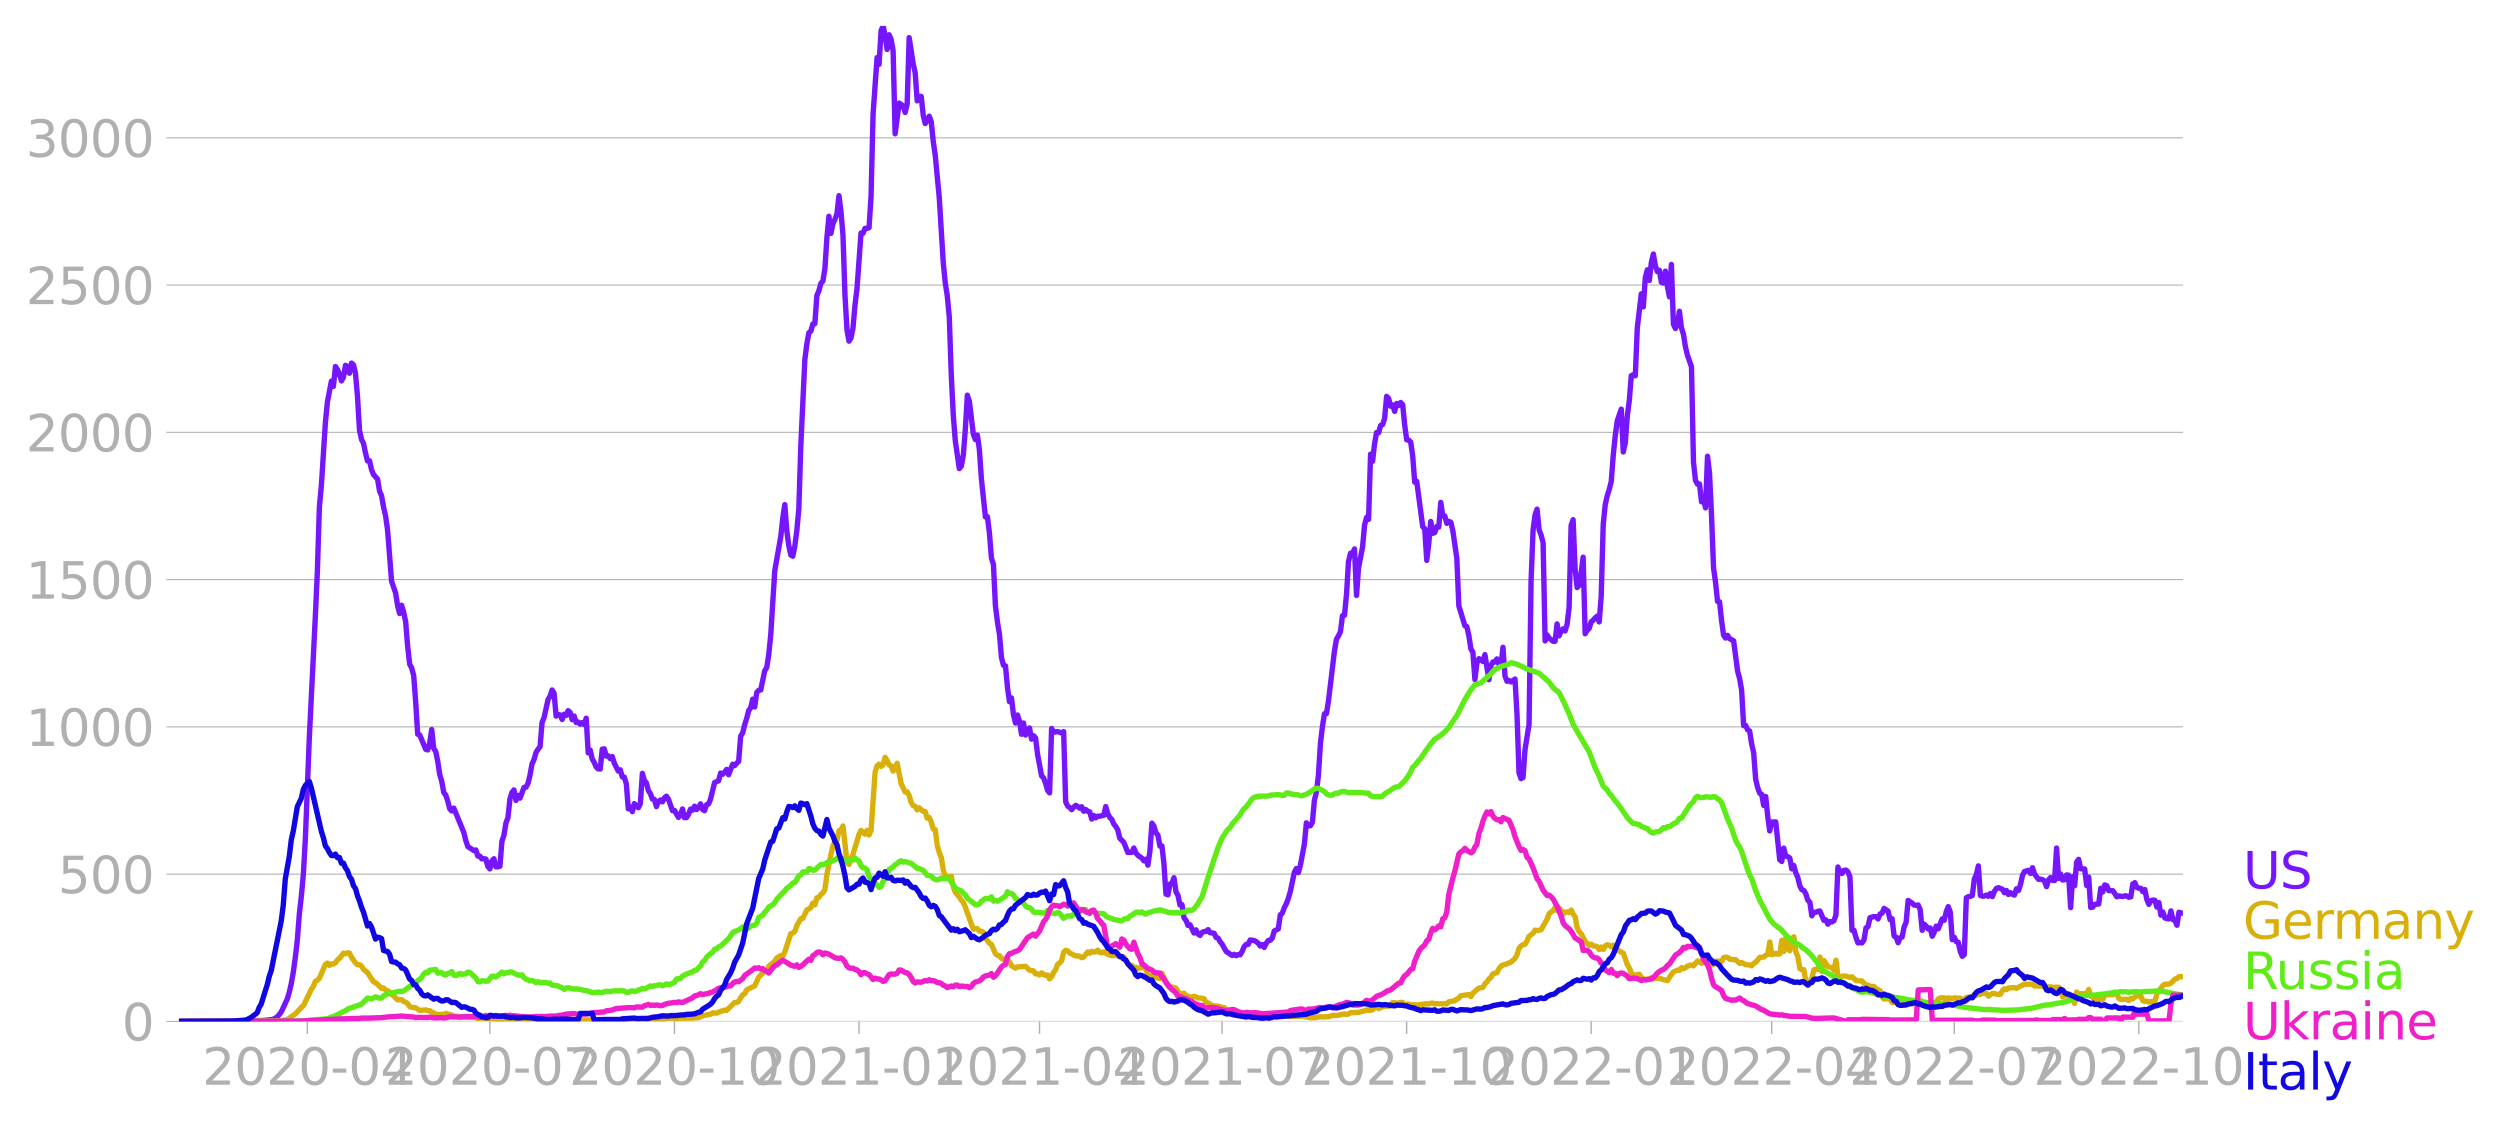 <svg xmlns="http://www.w3.org/2000/svg" xmlns:xlink="http://www.w3.org/1999/xlink" width="928.157" height="418.011" viewBox="0 0 696.117 313.508"><defs><style>*{stroke-linejoin:round;stroke-linecap:butt}</style></defs><g id="figure_1"><path id="patch_1" d="M0 313.508h696.117V0H0v313.508z" style="fill:none"/><g id="axes_1"><path id="patch_2" d="M49.83 284.4h558V7.2h-558v277.2z" style="fill:none"/><g id="matplotlib.axis_1"><g id="xtick_1"><g id="line2d_1"><defs><path id="mfc5ac0fb6b" d="M0 0v3.5" style="stroke:#b0b0b0;stroke-width:.4"/></defs><use xlink:href="#mfc5ac0fb6b" x="85.578" y="284.4" style="fill:#b0b0b0;stroke:#b0b0b0;stroke-width:.4"/></g><g id="text_1" style="fill:#b0b0b0" transform="matrix(.14 0 0 -.14 56.33 302.038)"><defs><path id="DejaVuSans-32" d="M1228 531h2203V0H469v531q359 372 979 998 621 627 780 809 303 340 423 576 121 236 121 464 0 372-261 606-261 235-680 235-297 0-627-103-329-103-704-313v638q381 153 712 231 332 78 607 78 725 0 1156-363 431-362 431-968 0-288-108-546-107-257-392-607-78-91-497-524-418-433-1181-1211z" transform="scale(.016)"/><path id="DejaVuSans-30" d="M2034 4250q-487 0-733-480-245-479-245-1442 0-959 245-1439 246-480 733-480 491 0 736 480 246 480 246 1439 0 963-246 1442-245 480-736 480zm0 500q785 0 1199-621 414-620 414-1801 0-1178-414-1799Q2819-91 2034-91q-784 0-1198 620-414 621-414 1799 0 1181 414 1801 414 621 1198 621z" transform="scale(.016)"/><path id="DejaVuSans-2d" d="M313 2009h1684v-512H313v512z" transform="scale(.016)"/><path id="DejaVuSans-34" d="M2419 4116 825 1625h1594v2491zm-166 550h794V1625h666v-525h-666V0h-628v1100H313v609l1940 2957z" transform="scale(.016)"/></defs><use xlink:href="#DejaVuSans-32"/><use xlink:href="#DejaVuSans-30" x="63.623"/><use xlink:href="#DejaVuSans-32" x="127.246"/><use xlink:href="#DejaVuSans-30" x="190.869"/><use xlink:href="#DejaVuSans-2d" x="254.492"/><use xlink:href="#DejaVuSans-30" x="290.576"/><use xlink:href="#DejaVuSans-34" x="354.199"/></g></g><g id="xtick_2"><use xlink:href="#mfc5ac0fb6b" id="line2d_2" x="136.407" y="284.4" style="fill:#b0b0b0;stroke:#b0b0b0;stroke-width:.4"/><g id="text_2" style="fill:#b0b0b0" transform="matrix(.14 0 0 -.14 107.159 302.038)"><defs><path id="DejaVuSans-37" d="M525 4666h3000v-269L1831 0h-659l1594 4134H525v532z" transform="scale(.016)"/></defs><use xlink:href="#DejaVuSans-32"/><use xlink:href="#DejaVuSans-30" x="63.623"/><use xlink:href="#DejaVuSans-32" x="127.246"/><use xlink:href="#DejaVuSans-30" x="190.869"/><use xlink:href="#DejaVuSans-2d" x="254.492"/><use xlink:href="#DejaVuSans-30" x="290.576"/><use xlink:href="#DejaVuSans-37" x="354.199"/></g></g><g id="xtick_3"><use xlink:href="#mfc5ac0fb6b" id="line2d_3" x="187.794" y="284.4" style="fill:#b0b0b0;stroke:#b0b0b0;stroke-width:.4"/><g id="text_3" style="fill:#b0b0b0" transform="matrix(.14 0 0 -.14 158.546 302.038)"><defs><path id="DejaVuSans-31" d="M794 531h1031v3560L703 3866v575l1116 225h631V531h1031V0H794v531z" transform="scale(.016)"/></defs><use xlink:href="#DejaVuSans-32"/><use xlink:href="#DejaVuSans-30" x="63.623"/><use xlink:href="#DejaVuSans-32" x="127.246"/><use xlink:href="#DejaVuSans-30" x="190.869"/><use xlink:href="#DejaVuSans-2d" x="254.492"/><use xlink:href="#DejaVuSans-31" x="290.576"/><use xlink:href="#DejaVuSans-30" x="354.199"/></g></g><g id="xtick_4"><use xlink:href="#mfc5ac0fb6b" id="line2d_4" x="239.181" y="284.4" style="fill:#b0b0b0;stroke:#b0b0b0;stroke-width:.4"/><g id="text_4" style="fill:#b0b0b0" transform="matrix(.14 0 0 -.14 209.933 302.038)"><use xlink:href="#DejaVuSans-32"/><use xlink:href="#DejaVuSans-30" x="63.623"/><use xlink:href="#DejaVuSans-32" x="127.246"/><use xlink:href="#DejaVuSans-31" x="190.869"/><use xlink:href="#DejaVuSans-2d" x="254.492"/><use xlink:href="#DejaVuSans-30" x="290.576"/><use xlink:href="#DejaVuSans-31" x="354.199"/></g></g><g id="xtick_5"><use xlink:href="#mfc5ac0fb6b" id="line2d_5" x="289.452" y="284.4" style="fill:#b0b0b0;stroke:#b0b0b0;stroke-width:.4"/><g id="text_5" style="fill:#b0b0b0" transform="matrix(.14 0 0 -.14 260.204 302.038)"><use xlink:href="#DejaVuSans-32"/><use xlink:href="#DejaVuSans-30" x="63.623"/><use xlink:href="#DejaVuSans-32" x="127.246"/><use xlink:href="#DejaVuSans-31" x="190.869"/><use xlink:href="#DejaVuSans-2d" x="254.492"/><use xlink:href="#DejaVuSans-30" x="290.576"/><use xlink:href="#DejaVuSans-34" x="354.199"/></g></g><g id="xtick_6"><use xlink:href="#mfc5ac0fb6b" id="line2d_6" x="340.28" y="284.4" style="fill:#b0b0b0;stroke:#b0b0b0;stroke-width:.4"/><g id="text_6" style="fill:#b0b0b0" transform="matrix(.14 0 0 -.14 311.032 302.038)"><use xlink:href="#DejaVuSans-32"/><use xlink:href="#DejaVuSans-30" x="63.623"/><use xlink:href="#DejaVuSans-32" x="127.246"/><use xlink:href="#DejaVuSans-31" x="190.869"/><use xlink:href="#DejaVuSans-2d" x="254.492"/><use xlink:href="#DejaVuSans-30" x="290.576"/><use xlink:href="#DejaVuSans-37" x="354.199"/></g></g><g id="xtick_7"><use xlink:href="#mfc5ac0fb6b" id="line2d_7" x="391.668" y="284.4" style="fill:#b0b0b0;stroke:#b0b0b0;stroke-width:.4"/><g id="text_7" style="fill:#b0b0b0" transform="matrix(.14 0 0 -.14 362.42 302.038)"><use xlink:href="#DejaVuSans-32"/><use xlink:href="#DejaVuSans-30" x="63.623"/><use xlink:href="#DejaVuSans-32" x="127.246"/><use xlink:href="#DejaVuSans-31" x="190.869"/><use xlink:href="#DejaVuSans-2d" x="254.492"/><use xlink:href="#DejaVuSans-31" x="290.576"/><use xlink:href="#DejaVuSans-30" x="354.199"/></g></g><g id="xtick_8"><use xlink:href="#mfc5ac0fb6b" id="line2d_8" x="443.055" y="284.4" style="fill:#b0b0b0;stroke:#b0b0b0;stroke-width:.4"/><g id="text_8" style="fill:#b0b0b0" transform="matrix(.14 0 0 -.14 413.807 302.038)"><use xlink:href="#DejaVuSans-32"/><use xlink:href="#DejaVuSans-30" x="63.623"/><use xlink:href="#DejaVuSans-32" x="127.246"/><use xlink:href="#DejaVuSans-32" x="190.869"/><use xlink:href="#DejaVuSans-2d" x="254.492"/><use xlink:href="#DejaVuSans-30" x="290.576"/><use xlink:href="#DejaVuSans-31" x="354.199"/></g></g><g id="xtick_9"><use xlink:href="#mfc5ac0fb6b" id="line2d_9" x="493.325" y="284.4" style="fill:#b0b0b0;stroke:#b0b0b0;stroke-width:.4"/><g id="text_9" style="fill:#b0b0b0" transform="matrix(.14 0 0 -.14 464.078 302.038)"><use xlink:href="#DejaVuSans-32"/><use xlink:href="#DejaVuSans-30" x="63.623"/><use xlink:href="#DejaVuSans-32" x="127.246"/><use xlink:href="#DejaVuSans-32" x="190.869"/><use xlink:href="#DejaVuSans-2d" x="254.492"/><use xlink:href="#DejaVuSans-30" x="290.576"/><use xlink:href="#DejaVuSans-34" x="354.199"/></g></g><g id="xtick_10"><use xlink:href="#mfc5ac0fb6b" id="line2d_10" x="544.154" y="284.4" style="fill:#b0b0b0;stroke:#b0b0b0;stroke-width:.4"/><g id="text_10" style="fill:#b0b0b0" transform="matrix(.14 0 0 -.14 514.906 302.038)"><use xlink:href="#DejaVuSans-32"/><use xlink:href="#DejaVuSans-30" x="63.623"/><use xlink:href="#DejaVuSans-32" x="127.246"/><use xlink:href="#DejaVuSans-32" x="190.869"/><use xlink:href="#DejaVuSans-2d" x="254.492"/><use xlink:href="#DejaVuSans-30" x="290.576"/><use xlink:href="#DejaVuSans-37" x="354.199"/></g></g><g id="xtick_11"><use xlink:href="#mfc5ac0fb6b" id="line2d_11" x="595.542" y="284.4" style="fill:#b0b0b0;stroke:#b0b0b0;stroke-width:.4"/><g id="text_11" style="fill:#b0b0b0" transform="matrix(.14 0 0 -.14 566.294 302.038)"><use xlink:href="#DejaVuSans-32"/><use xlink:href="#DejaVuSans-30" x="63.623"/><use xlink:href="#DejaVuSans-32" x="127.246"/><use xlink:href="#DejaVuSans-32" x="190.869"/><use xlink:href="#DejaVuSans-2d" x="254.492"/><use xlink:href="#DejaVuSans-31" x="290.576"/><use xlink:href="#DejaVuSans-30" x="354.199"/></g></g></g><g id="matplotlib.axis_2"><g id="ytick_1"><path id="line2d_12" d="M49.83 284.4h558" clip-path="url(#pc07bfc1f03)" style="fill:none;stroke:#b0b0b0;stroke-width:.3;stroke-linecap:square"/><g id="line2d_13"><defs><path id="m477748fce4" d="M0 0h-3.5" style="stroke:#b0b0b0;stroke-width:.3"/></defs><use xlink:href="#m477748fce4" x="49.83" y="284.4" style="fill:#b0b0b0;stroke:#b0b0b0;stroke-width:.3"/></g><use xlink:href="#DejaVuSans-30" id="text_12" style="fill:#b0b0b0" transform="matrix(.14 0 0 -.14 33.922 289.719)"/></g><g id="ytick_2"><path id="line2d_14" d="M49.83 243.394h558" clip-path="url(#pc07bfc1f03)" style="fill:none;stroke:#b0b0b0;stroke-width:.3;stroke-linecap:square"/><use xlink:href="#m477748fce4" id="line2d_15" x="49.83" y="243.394" style="fill:#b0b0b0;stroke:#b0b0b0;stroke-width:.3"/><g id="text_13" style="fill:#b0b0b0" transform="matrix(.14 0 0 -.14 16.108 248.713)"><defs><path id="DejaVuSans-35" d="M691 4666h2478v-532H1269V2991q137 47 274 70 138 23 276 23 781 0 1237-428 457-428 457-1159 0-753-469-1171Q2575-91 1722-91q-294 0-599 50Q819 9 494 109v635q281-153 581-228t634-75q541 0 856 284 316 284 316 772 0 487-316 771-315 285-856 285-253 0-505-56-251-56-513-175v2344z" transform="scale(.016)"/></defs><use xlink:href="#DejaVuSans-35"/><use xlink:href="#DejaVuSans-30" x="63.623"/><use xlink:href="#DejaVuSans-30" x="127.246"/></g></g><g id="ytick_3"><path id="line2d_16" d="M49.83 202.388h558" clip-path="url(#pc07bfc1f03)" style="fill:none;stroke:#b0b0b0;stroke-width:.3;stroke-linecap:square"/><use xlink:href="#m477748fce4" id="line2d_17" x="49.83" y="202.388" style="fill:#b0b0b0;stroke:#b0b0b0;stroke-width:.3"/><g id="text_14" style="fill:#b0b0b0" transform="matrix(.14 0 0 -.14 7.2 207.707)"><use xlink:href="#DejaVuSans-31"/><use xlink:href="#DejaVuSans-30" x="63.623"/><use xlink:href="#DejaVuSans-30" x="127.246"/><use xlink:href="#DejaVuSans-30" x="190.869"/></g></g><g id="ytick_4"><path id="line2d_18" d="M49.83 161.382h558" clip-path="url(#pc07bfc1f03)" style="fill:none;stroke:#b0b0b0;stroke-width:.3;stroke-linecap:square"/><use xlink:href="#m477748fce4" id="line2d_19" x="49.83" y="161.382" style="fill:#b0b0b0;stroke:#b0b0b0;stroke-width:.3"/><g id="text_15" style="fill:#b0b0b0" transform="matrix(.14 0 0 -.14 7.2 166.701)"><use xlink:href="#DejaVuSans-31"/><use xlink:href="#DejaVuSans-35" x="63.623"/><use xlink:href="#DejaVuSans-30" x="127.246"/><use xlink:href="#DejaVuSans-30" x="190.869"/></g></g><g id="ytick_5"><path id="line2d_20" d="M49.83 120.376h558" clip-path="url(#pc07bfc1f03)" style="fill:none;stroke:#b0b0b0;stroke-width:.3;stroke-linecap:square"/><use xlink:href="#m477748fce4" id="line2d_21" x="49.83" y="120.376" style="fill:#b0b0b0;stroke:#b0b0b0;stroke-width:.3"/><g id="text_16" style="fill:#b0b0b0" transform="matrix(.14 0 0 -.14 7.2 125.695)"><use xlink:href="#DejaVuSans-32"/><use xlink:href="#DejaVuSans-30" x="63.623"/><use xlink:href="#DejaVuSans-30" x="127.246"/><use xlink:href="#DejaVuSans-30" x="190.869"/></g></g><g id="ytick_6"><path id="line2d_22" d="M49.83 79.37h558" clip-path="url(#pc07bfc1f03)" style="fill:none;stroke:#b0b0b0;stroke-width:.3;stroke-linecap:square"/><use xlink:href="#m477748fce4" id="line2d_23" x="49.83" y="79.37" style="fill:#b0b0b0;stroke:#b0b0b0;stroke-width:.3"/><g id="text_17" style="fill:#b0b0b0" transform="matrix(.14 0 0 -.14 7.2 84.69)"><use xlink:href="#DejaVuSans-32"/><use xlink:href="#DejaVuSans-35" x="63.623"/><use xlink:href="#DejaVuSans-30" x="127.246"/><use xlink:href="#DejaVuSans-30" x="190.869"/></g></g><g id="ytick_7"><path id="line2d_24" d="M49.83 38.364h558" clip-path="url(#pc07bfc1f03)" style="fill:none;stroke:#b0b0b0;stroke-width:.3;stroke-linecap:square"/><use xlink:href="#m477748fce4" id="line2d_25" x="49.83" y="38.364" style="fill:#b0b0b0;stroke:#b0b0b0;stroke-width:.3"/><g id="text_18" style="fill:#b0b0b0" transform="matrix(.14 0 0 -.14 7.2 43.683)"><defs><path id="DejaVuSans-33" d="M2597 2516q453-97 707-404 255-306 255-756 0-690-475-1069Q2609-91 1734-91q-293 0-604 58T488 141v609q262-153 574-231 313-78 654-78 593 0 904 234t311 681q0 413-289 645-289 233-804 233h-544v519h569q465 0 712 186t247 536q0 359-255 551-254 193-729 193-260 0-557-57-297-56-653-174v562q360 100 674 150t592 50q719 0 1137-327 419-326 419-882 0-388-222-655t-631-370z" transform="scale(.016)"/></defs><use xlink:href="#DejaVuSans-33"/><use xlink:href="#DejaVuSans-30" x="63.623"/><use xlink:href="#DejaVuSans-30" x="127.246"/><use xlink:href="#DejaVuSans-30" x="190.869"/></g></g></g><path id="line2d_26" d="m49.83 284.4 19.55-.082 2.792-.152 1.117-.012 1.118-.117 1.675-.211 1.117-.668 1.117-1.37 1.676-3.633.559-1.874.558-2.414.559-3.198.558-4.042.559-4.874.559-7.147.558-5.002.559-6.093.558-9.794 1.117-28.54 1.676-33.754.559-12.372.558-17.89.559-6.034 1.117-17.492.558-5.67 1.117-5.835.559 1.464.559-5.53.558.809.559 1.288.558 1.887.559-.984.558-3.34.559.34.558 1.863.559-2.823.559.468.558 2.39.559 6.467.558 9.362.559 2.577.558 1.066.559 2.765.559 2.156.558-.047.559 2.484.558 1.37 1.117 1.242.559 3.351.558 1.3.559 3.187.559 2.367.558 4.03 1.117 14.212 1.117 3.257.559 3.538.558 2.18.559-2.297.559 1.921.558 2.637.559 6.877.558 4.967.559 1.067.558 2.062.559 7.287.558 9.08.559.21 1.676 3.996.558.187.559-1.956.558-3.726.559 5.296.558.796.56 2.8.558 3.632.558 1.91.559 3.105.558.726.559 1.664.558 2.19.559.551.559-.796 2.792 6.795.559 2.25.558 1.675 1.676 1.101.559-.164.558 1.71.559.024.558.75.559-.047.558.094.559 2.12.559.621.558-2.237.559-.586.558 2.25h.559l.558-.165.559-6.97.558-1.641.559-3.445.559-1.476.558-5.225.559-1.804.558-.68.559 2.917.558-1.394.559.762 1.117-2.988.559-.07.558-1.031.559-2.355.558-3.081.559-1.23.558-1.957.559-.914.559-.656.558-6.795.559-1.36 1.117-5.037.558-.914.559-1.734.558.867.559 6.397.559-.457.558.14.559 1.266.558-1.453.559.316.558-1.312.559.469.558 2.038.559-1.019.559 1.804.558-.14.559.597.558-.445.559.55.558-1.757.559 9.654.559-.773.558 2.449.559.972.558 1.277.559.527.558.047.559-5.541.558-.082.559 2.026.559-.082.558.774.559-.574.558 1.827 1.117 2.215.559-.34.558 1.98.559.047.559 1.863.558 6.959.559-.539.558 1.324.559-2.238 1.117 1.148.558-1.148.559-8.412.559 1.957.558.69.559 2.157.558.831.559 1.512.558.105.559 1.992.558-1.383.56-.445.558.516.558-1.125.559-.457.558.844 1.117 3.198.559-.094 1.117 1.957.559-.762.558-1.581.559 2.413.558-.011.559-.903.558-1.464.559.293.559-1.102.558.938.559-.61.558-.972.559 1.558.558.34.559-1.664.558-.222.559-1.36 1.117-4.58 1.117-.516.559-2.144.558.352.559-.54.558-.82.559 1.477 1.117-2.917.559.386.558-.668.559-.48.558-7.065.559-.89.559-2.296.558-1.734.559-2.191.558-.773.559-2.402.558 2.167.559-4.03.558-.598.559-.105 1.117-5.366.559-.867.558-3.585.559-5.589 1.117-17.808 1.676-9.501.558-5.167.559-3.738.558 7.276.559 4.17.558 2.602.559.328.558-2.789.559-4.381.559-6.08.558-17.75 1.117-23.784.559-4.358.558-3.093.559-.457.559-1.992.558-.082.559-7.838.558-1.312.559-2.062.558-.633.559-3.526.558-8.623.559-5.893.559 4.756.558-2.706.559-1.207.558-1.535.559-5.038.558 4.359.559 6.56.558 16.766.559 9.654.559 3.14.558-.843.559-2.847.558-6.386.559-4.592 1.117-15.419.558.059.559-1.37.559.023.558-.211.559-8.775.558-22.823 1.117-15.746.559 1.862.558-9.384.56-1.324.558 2.624.558 3.949.559-4.09.558 1.254.559 3.234.558 23.08 1.118-8.552 1.117.785.558 1.827.559-2.354.558-18.465 1.117 7.276.559 2.507.559 7.803.558-1.23.559.011.558 5.19.559 2.344.558-.89.559-1.149.558 1.523.559 5.495.559 3.878 1.117 11.798 1.117 18.125.558 5.576.559 3.644.558 5.893.559 16.262.559 11.177.558 7.041 1.117 7.71.559-.692.558-3.081.559-7.194.559-9.478.558 1.699 1.117 9.22.559 1.453.558-1.253.559 4.042.558 8.13 1.118 10.615.558-.07.559 4.499.558 7.006.559 1.78.558 11.553.559 4.475.558 3.41.559 6.467.559 2.19.558.153.559 5.975.558 4.007.559-1.043.558 4.687.559 2.308.558-2.25.559 1.781.559 3.597.558-3.14.559 3.35.558-1.557.559-.41.558 3.104.559-.96.559.62.558 4.581 1.117 5.964.559.574.558 1.511.559 1.992.558.691.559-17.937.559 1.031 1.117-.176 1.117.399.558-.375.559 19.507.558 1.23.559.387.559.597.558-.68.559-.503.558.316.559.457.558-.398.559 1.253.558-.48.559.48.559.176.558 2.004.559-1.008.558.668.559-.48.558.011 1.117-.222.56-2.45.558 1.993.558 1.03.559.54.558 1.288.559.703.558.984.559 2.285 1.117 1.137 1.117 2.835 1.117-.07.559-1.184.558 1.312.559.738 1.117.762.559.75.558-.457.559 1.664.558-3.878.559-7.803.558.785.559 1.874.559.668.558 3.046.559-.047.558 4.98.559 8.423.558.211.559-2.999.558-.246.559-1.511.559 3.925.558.995.559 2.672.558-.106.559 3.702.558.668.559 1.418.559-.176 1.117 2.296.558-.867.559 1.149.558.386.559-.832.558-.246.559-.035.559-.492.558.844 1.117.152.559 1.183.558.176.559 1.008.558.68 1.118 2.014 1.675 1.125.559-.316.558.386.559-.328.558.059.559-.95.559-1.335.558-.597h.559l.558-1.242 1.117.176.559.304.559.434.558.785.559-.422.558.797.559-1.16.558-.75.559-.082.558-.61.559-1.968 1.117-.585.559-3.902.558-.468.559-1.535.558-1.09.559-1.5.558-1.91 1.118-5.342.558-1.054.559 1.148.558-2.039 1.117-5.916.559-5.928.558.867.559-.047.559-.961.558-6.14.559-2.249.558-4.674.559-8.846.558-4.721.559-3.597.558-.035.56-3.457 1.675-14 .558-3.292.559-.88.558-1.241.559-4.417.559-.105.558-5.753.559-9.197.558-2.308.559-.012.558-1.195.559 12.946.558-7.638 1.118-5.811.558-6.105.559-2.179.558.563.559-18.148.558 1.968.559-4.92.558-3.106.559.082.559-2.003.558-.281.559-1.758.558-6.08.559.562.558 2.168.559-.352.558 1.793.559-2.203.559.563.558-.832.559.597.558 5.647.559 4.136.558.082.559.574.559 3.831.558 7.311.559-.234 1.675 12.63.559.574.558 8.81.559-4.628.559-6.198.558 3.304.559-.222.558-1.687.559.164.558-6.878.559 3.785h.558l.559 2.05.559-.562.558.257.559 2.344 1.117 7.72.558 13.216 1.676 5.53.559.258.558 2.507.559 3.714.558.843.559 7.663.558-4.57.559-1.241.559.316.558.469.559-1.898 1.117 6.959.558-3.855.559-1.09.558.012.559-.843.559 1.523.558.34.559-5.097.558 8.002.559 1.453.558-.21.559.41 1.117-.82.559 9.97.558 16.167.559 1.606.558-.34.559-7.827 1.117-6.9.558-39.846.559-14.317.559-4.23.558-1.581.559 5.729.558 1.5.559 2.108.558 27.345.559-1.663.558.878 1.118.903H433l.559-4.84.558 3.317.559-1.301.558-.644.559.585.559-1.85.558-4.652.559-22.858.558-1.617.559 13.767.558 5.12.559-.586.558-3.445.559-4.417.559 21.312.558-.973.559-.492.558-1.863.559-.421.558-.68.559-.469.558 1.606.559-7.089.559-19.999.558-5.506.559-2.496.558-1.757.559-2.238.558-7.24.559-5.448.558-4.195 1.118-3.28.558 11.927.559-2.543.558-7.392.559-4.347.558-6.96.559-.257.559.293.558-13.403 1.117-9.42.559 3.632.558-8.213.559-2.109.558 2.953.559-5.003.559-2.355.558 3.269.559 1.628.558-.363.559 3.34.558.222.559-3.304.558 4.17.559 2.953.559-9.01.558 16.637.559 1.207.558-1.359.559-3.433.558 4.616.559 1.793.558 3.503.559 2.331 1.117 3.187.559 26.549.558 5.084.559 1.066.558-.035.559 4.944.559-.89.558 2.59.559-14.365.558 4.745.559 11.716.558 14.61.559 4.019.558 5.307.559.129.559 5.202.558 4.089.559.796.558-.75.559.914 1.117.598 1.117 8.47.559 2.05.558 3.223.559 9.888.558-.07.559 1.23.558.328.559 3.597.558 2.448.559 7.393.559 2.297.558 1.57.559.316.558 3.105.559-2.496.558 5.518.559 4.077.558-2.46 1.118-.07 1.117 10.556.558.48.559-3.714.558 2.226.559.153.559.351.558 3.035.559-.961.558 2.074.559 1.277.558 2.343.559 1.066.558.223.559.913.559 1.805.558.527.559 3.808.558-.985h.559l.558-.246.559-.105 1.117 2.6.559-.128.558 1.183.559-.714.558.105.559-.34.558-1.511.559-13.45.558 1.312.559.492.559-.855.558-.082.559.469.558 1.43.559 14.855.558-.024.559 2.04.559 1.499.558-.082.559.093.558-.82.559-3.362.558-.387.559-2.472 1.117-.304.559.023.558.633.559-1.36.558-.245.559-1.336 1.117.785.558 2.378.559-.281.559 4.804.558.34.559 1.546.558-1.37.559-.2.558-2.835.559-1.266.558-6.104 1.118.738.558.551.559.059.558-.082.559 1.3.558 5.74.559-1.71.559.563.558.796.559-.292.558 2.296.559-1.078.558-1.722.559.726 1.117-2.753.559.387.558-2.39.559-1.406.558 1.5.559 7.697.558-.657.559 1.219.558.164.559 2.577.559 1.336.558-.48.559-15.805.558-.34.559-.047.558-.28.559-4.582.558-1.207.559-2.437.559 8.19.558.246.559-.047.558-.27.559.34.558-.785.559.867.558-1.44.56-.832.558-.211 1.117.445.558.96.559-.62.558 1.113.559-.516.559.469.558.21.559-1.733.558.468.559-1.652.558-2.565.559-1.078 1.117-.328.559.855.558-1.582.559 1.758 1.117 1.464.558-.058.559.175.558.364.559 1.57.559-1.91.558-.61.559.785.558.024.559-9.045.558 8.46.559-1.243.558 1.687.559-.082.559-1.335.558.07.559 9.033.558-8.6.559 2.496.558-6.561.559-.773.559 2.624 1.117.059.558 4.616.559-2.367.558 8.46.559-.083.558-.785 1.118-.094.558-4.37.559 1.02.558-1.957.559.211.558 1.359 1.117.035.559.75.559.937.558-.234 1.117.176.559-.211.558.058.559.34.558-.094.559-3.608.559-.352.558 1.313.559.222.558.035.559.926.558-.574.559 2.765.559 1.347.558-1.007.559-.188.558.07.559 1.898.558-1.253.559 3.503.558-.867.559 1.64.559.2.558.07.559-2.226.558 2.413.559.188.558 1.382.559-3.62.558.234h.559" clip-path="url(#pc07bfc1f03)" style="fill:none;stroke:#7516fd;stroke-width:1.5;stroke-linecap:square"/><path id="line2d_27" d="m49.83 284.4 25.694-.094 1.117-.023 1.675-.059 1.676-.328 2.234-1.581 1.118-1.172.558-.656.559-.41 2.234-4.628.558-.808.559-1.406.559-.305.558-.527 1.676-3.89.558-.351.559.644.558-.398.559.035.559-.363.558-.809.559-.386 1.117-1.477.558.188.559-.281.558.047.559 1.171 1.117 1.582.559.515h.558l.559.363.558.926 1.118.89 1.117 1.77.558.785.559.28.558.434 1.117 1.125.559-.105.559.562 1.117.515.558.75.559.399 1.117 1.077 1.117-.07.559.516.558.21.559.375.558.867.559.176 1.117.152 1.117.739 1.676-.164.558.234.559-.012.558.398.559.211.558.375 1.118.153.558-.13.559.06.558-.305 1.676.457 1.117.363.559.023.558.328.559-.14 3.351.07 1.117.281.559-.058 1.117.011 1.676.047 3.91.234h1.117l2.234.082 1.117.165 3.91.082 1.676-.13 3.91.13 1.675-.2 1.676-.082.558-.093 2.235.222.558-.07 1.117.082 6.703.082.559.07 2.792-.164 5.586.14 5.585-.198 1.118-.282 2.792-.164 1.118.164.558-.117h1.676l2.234-.023 1.117-.117.559-.012 1.117-.516 1.675-.351.559-.07.559-.399 1.117.082 1.117-.48 1.117-.363.558.058 2.235-2.19h.558l.559-.293.558-1.043.559-.773.559-.34.558-1.043 2.234-1.148 1.117-2.425 1.676-1.687.559.011.558-1.323 1.676-1.43.558-.89 1.118-.692.558.211.559-1.23 1.675-5.026.559-.234.558-.41.559-1.629 1.117-1.956.559-.07 1.117-2.356.558-.257.559-.41.559-1.207.558.457.559-1.945.558-.152.559-.774.558-.48.559-.902.558-4.241 1.118-5.542.558-2.413.559-1.031.558-.446.559-2.706.558-.117.559-1.219 1.117 10.111.559.621 1.117-2.847 1.675-5.506.559-1.125 1.117 1.054.559-1.078.558 1.29.559-1.243 1.117-16.191.558-1.793.559-.48.558.62.56-.48.558-2.038.558.879.559 1.206.558.235.559 1.511 1.117-2.18 1.117 5.683 1.117 2.308.559-.035.558 1.008.559 1.944.558.844.559.234.559.996.558-.586 1.117.985.559.082.558 1.816.559-.188.558 1.23.559 1.969.559.199.558 4.452.559 1.898.558 1.406.559 3.503.558 1.617.559.152.558.492.559-.55.559 2.963.558 1.547 1.117 1.277.559.855.558.633.559 1.324 1.676 4.698.558 1.418.559-.141.558.023.559.668.558.047.559.305.559 1.523 1.117 1.523.558.304 1.117 2.59.559.445.558.14.559.715.559.305.558-.153.559.2.558.597.559 1.101 1.117.68.558-.34 2.235-.175 1.117 1.09 1.117.187.559.82.558-.012.559.316.558-.574.559.434.558.257.559-.082.558 1.055.559-.574.559-1.23.558-.75.559-1.476.558-.422.559-.574.558-2.39.559-.516.558.152.559.575 1.676.831.558-.035.559.13.558.397.559-.21 1.117-1.406.559.375.558-.551.559.223.558-.06.559-.48.558.633.559.117.558-.28 1.118.655 1.117.422.558-.07.559-.2 1.676.926.558-.328.559 1.101 1.117 1.371.558-.117.559.726.558-.187.559.48.559-.421.558.082.559-.13.558.247.559 2.202.558.164.559-.375.558.399.559.082.559.304.558.082.559-1.405 1.117 2.272.558 1.242.559.48.558-.21 1.118.316 1.117 1.687 1.117-.27.558.657.559.14.559.551.558-.351.559-.13.558.13.559.351 1.117.023.558.188.559 1.008.559.14 1.117.703 2.234.293.558.351.559-.082.559.61 1.117.093.558.305.559.094.558.375.559.234.558-.223 1.676.059.559.234.558-.011.559.363.558.152 1.118.047.558-.094.559.106 2.234-.387 1.676-.094.558.246 2.234.188.559.222 1.676-.035 2.234-.082 2.234.445 1.117-.011 1.676-.258.558.07 1.117-.07h.56l1.116-.363 1.676-.059 1.676-.386.558.187.559-.14.558-.364 2.234-.094 1.676-.456.559-.246.558.152 1.117-.152.559-.563.558-.21.559.41.559-.212.558-.351.559-.012.558-.152.559.14 1.117-1.077 1.117.129.559.035.558-.235.559.047.558.563 1.117-.141.559.223 2.234.046.559-.152.558.012.559-.176 1.117.024.559-.188.558-.047.559.246.558-.117.559.082 1.675-.035.559.059.559-.598 1.675-.281.559-.469.558-.258.559-.69 2.234-.294.559.551.558-.937 1.676-1.453 1.117-.164.559-1.031.558-.492.559-.82.558-.434.559-1.007 1.117-.328.559-1.125.558-.68.559-.34.558-.117 1.676-.69 1.117-.997.559-1.019.558-1.828.559-.644.558-.34.559-.129.558-.925.559-1.3 1.117-.82.559-.88.558.118 1.117-.223 1.676-2.952.558-1.547 1.118-.855.558-.867.559.867.558-.668.559.55.558 1.125.559-.562.559-.035.558.129.559-.668.558 1.136.559.785.558 3.011.559 1.078.558.586 1.118 2.18 1.117 1.042.558-.316.559.492.558.011.559.188.558.797.559-.703.559.69.558-.983.559-.364.558.188.559.398.558-.445.559 1.488.558-.258 1.118.738.558.258 1.117 3.21.559.961.558 1.36.559.655 1.676-.304.558.855.559.539 1.675-.094.559-.387.559.305.558-.351.559.28h.558l1.117.329 1.117.27 1.118-1.758.558-.656 1.117-.504.559.082.558-.773.559.293.558-.27.559-.445 1.117-.316.559.234 1.117-1.347.558.21.559.446.559-.469.558.187.559-.023.558.832.559-.024.558-.28.559-.762.558-.059 1.118.07.558-1.042.559-.153.558.094.559.492 1.675.14 1.118 1.008.558-.222 1.117.597 1.117.082.559.223.558-.703.559-.258 1.117-1.394 1.117-.082.559-.504.558-.222.559-3.468.558 3.526 1.118-.351.558.234.559-.105.558-3.75.559 3.07.558-3.772.559 2.999.559.609.558-3.386.559-.527.558 4.194.559 1.43.558 3.28.559.27.558.023.559 3.304.559.152.558-.164.559-.902.558-2.402.559-.129.558.059.559-3.48.558 4.077.559-3.104 1.117 1.757 1.117.234.559.75.558-2.823.559 4.756h.558l.559-.293 1.117-.058.559.258.558.117.559-.164 1.117 1.054 1.676.13.558.667.559.375.558.152.559.281 1.117.059.559.656.558.187.559.34.558 1.746.559.55 1.117-.093.558.27.559.784.559.059.558-1.043 1.117.094.559.023.558 1.57.559-.632.558.48.559-.176 1.676-.058.558-1.23.559.386.558.2.559 1.018.559.223 1.117.012.558-.879.559.094.558-.293.559-.832.558-.305h1.118l.558.809.559-.832 1.117.246.558-.223 1.676.094.559.621.558-.293.559-.55 1.675-.07.559-.739.558.211.559-.433.559.187.558-.351 1.117.093.559.738 1.117-.75.558.024.56.21H557l.559-.995.558-.527.559.234.558-.468 1.676-.094.559.187 1.675-.89.559-.281 2.234.058.559.457 1.675.024h.559l1.117.597.559-.363.558-.024.559.188 1.675-.07.559.527.558 2.156.559-.434.559.234h1.117l.558.317.559 1.722.558-3.175.559.68.559-.223h1.117l.558.234.559-1.406.558 1.805 1.117.785 1.676.105.559.129.558-1.324 1.117-.047h1.117l.559-.656.559.223.558 1.452.559.282 1.675-.024.559.328.558-.562.559.14.559-.55.558-.305h1.117l.559 1.383.558.117.559-.035.559.27.558-.153h1.117l.559-2.168 1.675-2.32.559-.363h1.117l.559-.28 1.117-1.126.558-.152.559-.515h1.117" clip-path="url(#pc07bfc1f03)" style="fill:none;stroke:#d8b009;stroke-width:1.5;stroke-linecap:square"/><path id="line2d_28" d="m49.83 284.4 34.63-.094 1.676-.222 5.027-.422 1.117-.445.559-.13 3.351-1.698 1.117-.68.559-.093 2.793-1.031 1.676-1.676 1.117.246 1.117-.597 1.117.375.558-.024.559-.597.559-.352 1.117-.351 2.792-.598.559.036.559-.094 1.675-1.289.559-.234.558-.692.559-.011.558-.691.559-.305.559-.55.558-.961.559-.493.558.176.559-.75 1.675-.21.56 1.03.558-.187.558.047.559.515.558.13.559-.458.558-.047.559-.456.559.972.558.176 1.117-.621.559.258.558-.118.559.024.558-.55.559.116 1.117 1.031.559.469.558 1.066.559.059.558-.317 1.117.118.559-.012 1.117-1.371h.559l.558.246 1.117-.879.559-.515.558.504.559-.34.559.023.558-.246.559.047 1.117.633 1.117.293.559-.14.558.772.559.41 1.117.48.558-.105.559.235.558.386.559-.28.559.21 1.675.023.559.223.558-.094.559.598 1.676.21.558.34.559.165.558.492.559-.399.558-.07 1.676.387.559-.094 1.675.281.559.187.558.012 1.118.328.558.281 1.117-.082.559-.128.558.128.559.012 1.117-.363 1.117.164.559-.21 1.117-.06.558.07.559-.128 1.117.105.559.387.558.012.559-.305.558-.152.559.199.558-.094.559-.351.558-.07.559-.34.559.129.558-.188 1.117-.644.559.14.558-.175.559-.059.558-.176.56-.047.558.305 1.117-.527.558.129.559-.024 1.117-.562.559-.926 1.117-.152.558-.644 1.117-.574 1.676-.621.559-.387.558-.094.559-.656.558-.457.559-1.136.558-.375.559-.973 1.117-.995.559-.328.558-.914.559-.059.558-.597.559-.2 2.234-2.062 1.117-1.675.559-.363.558-.13 1.117-.597.559-.492.559.82.558-.21.559-.364.558-.503 1.117-.258.559-.492.558-1.64 1.118-.657.558-.785.559-.527.558-.96 1.117-.586.559-.633.558-.96 2.235-2.332.558-.68 1.117-.831.559-.645.558-.117 1.118-1.851.558-.328.559-.82 1.117.082.558-.973.559.082.559.399.558-.07 1.676-1.559.558.059.559-.14.558-.446.559-.293.559-.012 1.117-.445.558-.457.559.152.558.563.559-.586.558.598.559.234.559-.504 1.117.059.558-.574.559.527.558.281.559 1.37.558.54.559.07.559.527.558 1.804 1.117 2.062.559-.222 1.117 1.195.558-.188.56-1.452.558-.727 1.117-2.612 1.117-.692.558-.632.559-.317.559-.503.558-.282.559.387.558-.129 1.676.457 1.117.926.559.48.558.059 1.117.48 1.117 1.394 1.117.211.559.621.559.34.558.082.559-.13.558-.397.559.222 1.117-.047.558.153 1.676 2.46.559.41 1.117.422.558.656.559.445.559.95 1.117.866 1.117.914.558.047.559-.258.558-.762 1.118-.75.558-.023.559.106.558-.54.559 1.207.558-.175.559.187.558-.281 1.118-.75.558-.34.559-1.253.558.445h.559l.558.457.559.96.558.258.559.528 1.117.527.559.761.558.446.559.046.558.422.559.762.559.175.558-.105 1.676.281.558-.222.559-.54.558.258.559.387.559.2.558-.048.559-.21.558.199 1.117 1.382 1.117-.68 1.118.083.558-.586.559-.809.558-.492 2.234.07.559.668 1.117-.257.559.14.558.422 2.234.188.56.644.558.328 1.117.351.558.27 2.235.398.558-.48.559-.211.558.035.559-.68.558-.245 1.117-.82.559-.06.559.188.558-.246.559.387.558.246.559-.34 2.234-.691.559.047.558-.223 1.117.352.559.093.558.305 2.235.105.558-.07.559.13.558-.235 1.117-.106.559-.48 1.117.035.559-.398 1.117-1.465.558-1.078.559-.796 1.676-5.448 2.792-8.307 1.117-2.59 1.118-1.792.558-.69.559-.481.558-.973 2.234-2.554.559-1.042.559-.68.558-.48 1.676-2.262.558-.421 1.118-.293 1.675-.047.559.059 1.675-.387.559.047.559-.14 1.117.081.558.176.559-.059.558-.62h.559l1.117.327 1.676.188.558.223.559-.024 1.117-.375 1.117-.633 1.117-.843.559-.188.558.06.559.233 1.117.621.558.633.56.281.558.13.558-.083.559-.363.558-.152.559.023.558-.375 1.118-.152 1.117.398 1.675-.07h2.235l.558.14 1.117.047.559.75 1.117.2 1.676-.036.558-.082.559-.644 1.117-.692.558-.328.559-.456.558-.305.559-.176.559-.035 1.675-1.617 1.117-1.546.559-1.02.559-1.253.558-.434 1.117-1.464.559-.54 1.117-1.733 1.676-2.332 1.117-1.323 1.117-.668 1.675-1.36 1.118-1.23 2.234-3.28 1.117-2.203 1.117-2.237 1.676-2.754 1.117-1.37 1.676-.574 2.234-1.98.558-.516 1.117-1.265 1.676-.785 1.676-.48 1.117-.551 1.117.222 1.676.68 1.675.843 3.352 1.172 2.792 2.449 1.118 1.581 1.675 1.371 1.676 3.421 1.117 2.52 1.117 2.928 4.469 7.65 1.675 4.5 1.117 2.284 1.118 2.777 1.117.984.558 1.008.559.492.558.878 1.676 2.05 2.234 3.316 1.117 1.172.559.457.559.058 1.117.258.558.516 1.117.421.559.153.558.69.559.352.559.2.558-.293 1.117-.14 1.117-1.055.559.14.558-.445.559.082 1.117-.902.559-.152.558-.516.559-.843.558-.059 2.235-3.503 1.117-1.09.558-1.054.559-.41.558.304 1.118.082.558-.246 1.676.164.558-.21.559.117.558.515.559.317.559.75 1.675 4.557 1.117 2.6 1.117 3.316.559 1.078.559.809.558 1.206 1.676 5.167.558 1.43.559 1.007 1.117 3.374 1.117 2.601 2.793 5.296 1.117 1.336.559.374.558.575.559.21 2.234 2.496 1.676 1.336 1.675.937.559.539 1.117.703 1.676 1.675 2.234 2.906 1.117 1.359 1.676.937 1.117.492.558.586 1.117.715 1.676.89 1.676.972 2.234 1.137.559.152 1.117-.187 1.117.27.558.07 2.235.738 1.117.222.558.211 1.117-.023 1.118.105 2.792.434 1.117.246 6.703 1.019 4.469.14 4.468.973 5.586.62 1.117-.058 1.675.14 1.118.024 1.117.117 1.117-.023 3.351-.129 1.676-.21 1.676-.177 3.91-.913 1.117-.07 2.234-.422 1.117-.164 1.676-.364 3.91-1.628 3.91-.152 4.468-.551 1.117-.27.559.047 1.117-.187.558.07.559-.058 1.117.128 1.676-.128.558-.024.559.106 1.675-.118 1.118-.058 1.117-.024 1.675-.129 2.235.375 2.234.457 1.675.282.559.058h0" clip-path="url(#pc07bfc1f03)" style="fill:none;stroke:#5feb16;stroke-width:1.5;stroke-linecap:square"/><path id="line2d_29" d="m49.83 284.4 34.072-.082 11.171-.621 1.676-.035 2.234-.059 1.117-.011.559-.106h2.234l3.351-.129 1.676-.187 3.91-.258 3.351.281.559.176.558-.094 2.793.059.559-.117 1.117.199 2.234-.047.559.082.558-.047 1.117-.281 2.235.035.558.024 1.117-.094 1.676-.012.559.024.558-.141 1.117.246h.559l1.675-.434.559.13 3.91.023 1.117-.211.559.105.558-.129.559.13 1.117.058 1.676.223 1.675.105 1.117-.082.559.012.558-.117.559.046 1.117-.058.559.07 1.675-.152h1.676l.559-.14 1.117-.13 1.117-.28 2.234-.153 1.117.27 1.117-.141 1.117.023 2.235-.433 2.792-.164.559-.317 1.117-.129.559-.093 1.117-.422 3.91-.27 1.117.106.558-.27 1.676.059.559-.375 1.117-.387.558.282.559-.094.558.094.559-.13 1.117.2.559-.023.558-.329 1.117-.316 1.676-.234.559.035.558-.187 1.117.175 2.793-1.3.559-.516 1.117-.316.558-.328.559.258 1.117-.27.558-.058.559-.317.559-.035 1.675-1.066 2.234-.434.559-.269h.559l.558-.633.559-.433.558-.152.559.07 1.117-.832.559-.89 2.234-1.617.558-.48.559.081.558-.14.559.328.559-.082.558.515.559.223.558.469 1.117-1.43.559-.62.558-.212 1.118-.913.558-.352 1.117.633 1.117.714 1.117.329.559-.41.559.702.558-.234 2.234-2.038.559.304.559-1.3.558-.293.559-.586.558-.164.559.164.558.62.559-.48 1.117.317 1.676 1.03 1.117.153.558-.14.559.363.558.832.559 1.054.559.539.558.105.559-.046.558.363.559.129.558.492.559.855.558-.574.559.012.559.34.558.175 1.117 1.383.559-.387.558.2.559.046.558.246.56.422.558-.188 1.117-1.698.558-.176 1.117.047.559-.246.559-.914.558.023 1.117.703.559.059.558.504.559.796.558 1.113.559.422.559-.316 1.117.105 1.117-.457.558.106.559-.34.558.27.559-.024.559.176.558.363.559.035.558.21.559.505.558.175.559.47 1.117-.434.559.21.558-.456.559-.024.558.434.559-.153 1.117.13.559-.024.558.351.559-.304.558-.89.559-.376 1.117-.304.558-.434.559-.68.559-.304 1.117-.2.558-.444.559 1.03.558-.386 1.676-2.472.559-.48.558-.235.559-2.202.558-.809.559-.07.558-.328 1.117-.41.559-.34 2.234-3.304 1.676-.996.559.586 1.117-1.44 1.117-2.555.558-.668.559-.937.558-1.71.559-.856.559-.492.558.187.559-.023.558.305 1.117-.715.559.152.558.375.559-.21.559-.481.558-.2.559.856.558 1.066.559.434.558-.434.559.012.558.527 1.118.445.558-.773.559-.14.558.937.559 1.476.558.504.559.832.558.492 1.118 6.385.558.176.559-.82.558-.235.559-.386.558.41.559.574.559-2.285.558.328.559 1.09 1.117 1.312.558.14.559-1.968 1.117 3.222.559.984.558 1.676 1.676 1.429 1.117.422.558.527.559.258 1.117.07.559 1.031.558.598.559.96 1.675 2.027.559.375.559.516.558.96.559.047 1.117.527.558.118.559.234.559.504.558-.036.559.504 1.675.68.559-.047.558.633.559.082 1.676-.141 1.675.234.559.34.558.047.559.234 1.676-.105.558-.2.559.06 1.117.573 1.117.282.559.105.558-.21 1.117.14 1.676-.035 1.117.175.559.14 7.26-.515.56-.41 2.792-.421h.559l.558.28.559.048.558-.317 1.118.012 2.234-.457.558.2 1.117-.294 1.118.035.558.2.559-.13.558-.468 1.117-.375.559-.07 1.117-.492.559.035 1.117.68 1.675.011 1.118-.41 1.117-.89 1.117.246 1.117-.879.558-.48.559-.27.559-.129 1.117-.609.558-.422 1.117-.386 2.235-1.851.558-.047.559-1.207.558-.832.559-.304 1.117-1.43.559-.199.558-2.109 1.117-2.66.559-.843 1.117-1.043.558-1.148.559-.41.559-1.804.558-1.23.559.41.558-.41.559-.715.558.281.559-2.238.558-.28.559-1.618.559-4.909 1.117-4.522.558-1.91 1.117-4.803.559-.586.558-.305.559-.69.559.562 1.117.69.558-.327.559-1.266.558-.738.559-3.046.559-1.394.558-1.992.559-1.488.558-1.124.559.539.558-.621.559 1.23.558.632.559.387.559-.047.558.61.559-1.184 1.675.785 1.117 2.578.559 1.968 1.117 2.741.559 1.078.558-.246.559.317.558 1.886.559.422 1.117 2.437 1.117 3.093.559.703 1.117 2.46 1.117 1.488.558-.106.56.469.558.62 1.117 2.028 1.117 2.741.558 1.863.559.762 1.117.902.559.68 1.117 1.897.558.258.559.457.558.27.559 2.483.559-.093.558.046.559.387.558.96.559.505.558.246.559.046.558.457.559 1.031.559.375.558 1.441 1.117.762.559-.879.558 1.031.559.035.558.645.559-.621.559-.117.558.117 1.117.738.559.75 1.117-.2 1.117.176 1.117.54.559-.282.558.105 1.117-.21.559-.082.559-.352 1.117-1.312 1.117-.773.558-.2.559-.433.558-.703.559-.398 1.676-2.472 1.117-.715.558-.598.559-.831.558.222.559-.504.559.059.558-.117 1.676.492.558-.176 1.118 3.304 1.117 1.617.558 1.406.559 2.355.558 1.792.559.54.558.28 1.118.774.558 1.417.559.762 1.675.515.559-.117.558.07 1.118-.597.558.504.559.246 1.117.832.558.093.559.258.558.082.559.2 1.676 1.03.558.176 1.676 1.008 1.117.117 1.117.117.559.129.558-.13.559.2.558.035 1.118.211 4.468.035 1.676.48 1.117.06 5.027-.13 3.351.95.559-.434h3.351l.559-.117 7.26.082.56.117 7.26-.059.56-8.33 3.35-.117.56 8.541h11.17l.559.164 1.676.023.558-.222 2.793.023.558-.011.56.128 5.026-.011 3.91-.024 1.676-.011.558-.164.559.164 2.793.011.558.188.559-.434 2.792-.012.559-.292.559.421 2.792-.035.559-.152 2.234.012.559-.504.558.012.559.445 2.234.011.559.504.558-.011.559-.832 3.351-.024.559.809.558-1.055 2.793.035.559-1.886.558 1.055 2.793-.012.559 1.898 3.35-.035 2.235-.024.559-4.803.558-2.343 2.793.035h0" clip-path="url(#pc07bfc1f03)" style="fill:none;stroke:#f01fc9;stroke-width:1.5;stroke-linecap:square"/><path id="line2d_30" d="m49.83 284.4 15.081-.082 3.351-.281.559-.164 1.117-.586 1.676-1.277.558-1.5.559-.925 1.117-3.62.559-1.734.558-2.355.559-1.629 2.792-13.836.559-4.417.559-7.24 1.117-6.269.558-4.663.559-2.437 1.117-6.76 1.117-2.355.559-2.472.558-1.101 1.117-1.078.559 1.792 2.793 12.103.558 1.757.559 2.297.558.726.559 1.102.558.82.559.023.559-.422.558.996.559-.058.558 1.605.559-.024.558 1.312.559.797.558 1.652.559.715.559 1.816.558.785.559 2.027.558 1.417.559 1.781.558 1.336 1.118 3.866.558-.691.559 1.007 1.117 3.328.558-.54.559.13.558.304.559 3.28 1.117.293.559.75.558 2.039.559.14.558.012.559.48.558.235.559.937.559.117.558.399 1.117 2.554.559.398.558 1.113.559.082.558.984.559.516.559 1.007.558.504.559.094.558-.293 1.676 1.183.558-.21.56.023.558.457.558.257.559-.058.558-.281h.559l1.117.75.559-.07.558.105 1.676 1.312.558-.152.559.105 1.117.574.559.035.558.188.559.867.558.375.559.199.558.48.559.024.558.199.559-.059.559-.61.558.048.559.176.558-.153.559.176 1.675-.035.559.21.559.036.558.164 1.117-.082.559.152.558.024 1.118-.082.558-.082 1.117.07 1.117.07 1.676.293.559-.023 1.675.175.559.082 2.234-.164.559.07 1.117-.081.558.07.559-.094 1.675.152h1.676l.559-1.698 1.675-.012 1.118.035.558-.07.559 1.816 2.792-.082 4.469-.012.558-.176 3.352-.21.558.117 3.352-.024 1.117-.304 1.675-.188 1.118-.234 1.117.058.558.012.559-.117 1.676-.035 1.117-.13 1.117-.046.558-.14 1.117-.036 1.118-.117 1.117-.422.558-.14.559-.715 1.675-1.03.559-.4.559-.562.558-.984.559-.62.558-.422.559-1.219 1.117-1.488.558-1.546 1.118-1.863.558-1.266.559-1.71 1.117-2.015 1.117-3.269 1.117-5.366 1.676-4.382 1.675-8.271 1.118-2.613.558-2.519 1.676-5.026.558-.2 1.117-3.479.559-.187 1.117-2.906.559.363.558-1.98.559-1.5.558.071.559.246.558-.492.559.797.559.445.558-2.003.559.152.558.281.559-.27 1.117 3.457.559 2.167.558 1.242.559.621.558.152.559.938.558.433 1.117-4.604.559 2.39 1.117 2.144.559 1.546.558.89.559 2.555.558 1.488.559 2.085.558 2.52.559 3.42.559.55 1.675-.972.559-.585.558-.036.559-1.206.558-.492.559 1.136.559.117.558.317.559 1.652.558-1.852.559-1.394.558-.164.559-1.171 1.117.867.559-1.266.558 1.676.559.093.558-.187.559.832.558.152.559-.2 1.117.071.559-.152.558.914.559-.504 1.117 1.394.558.34.559-.059 1.117 1.512.559 1.066.558.492.559-.106.558.832.559 1.172.558.422.559-.387.559.258.558.902.559 1.64.558.352 2.793 3.737.559-.387.558.516.559-.375.558.703 1.117-.316.559-.235 1.117 1.055.559 1.113.558-.34 1.117.797.559.152 1.117-.703.559-.515.558-.317.559-.176.558-.843.559-.387.558.176.559-.398.558-.973.559-.117.559-.668.558-.421.559-1.477.558-1.16.559-.585.558-.07.559-.985 2.793-2.144.558-.832.559.246.558.036.559-.364.559.258.558-.082.559-.48.558-.281.559.046.558-.34 1.117 2.684.559-1.875.559.164.558-2.777.559.375.558-.058 1.117-1.371.559 1.851.558 1.254.559 3.386.559.398.558.937.559.492 1.117 2.238.558.234.559 1.02.558-.141.559.398 1.676.61 1.117 1.769.558 1.124.559.856.558.527 1.118 1.699.558.351.559.656 1.117.082 1.117 1.313.559.058.558.668.559.293.558 1.03 1.117 1.22.559.585.558 1.324.559.433.559-.421.558.129 1.117.597 1.117.738.559-.082.558 1.078.559.492 1.117.656 1.117 1.547.559 1.312.558.62.559.305.558-.082.559.2 1.117-.282.559-.34 1.117.106 1.117.633.559.457.558.293.559.597 1.117.68 1.117.28 1.117.634.559.316 1.117-.387.558.035 2.234-.27 1.118.54 1.117-.012 1.117.328 3.351.563.559-.106.558.047.559.164 1.117.035 1.676.211 1.117-.14.558.093.559-.047 1.117-.34.559.07 8.378-.772 1.117-.387 1.676-.387.558-.445.559-.293 1.675-.222.56-.235.558-.07 1.675.305 1.676-.375 2.234-.668.559-.024.558-.14 3.352.035 1.117.363 1.117-.058 1.117-.141 1.117.164.559-.094 2.792.352.559-.211 1.676.058.558.141h.559l.558.293 1.676.398.559.282.558.117.559.257.558-.246 1.676.118 1.117.035.559-.14.558.374.559.035.558-.117.559-.246 1.676.129.558-.293h.559l1.117.422 1.117-.363 1.117.093.559-.023 1.117.199 1.675-.469 1.118.07.558-.14.559-.316.558.035 1.117-.293.559-.258 2.793-.492.558.234.559.047.558-.117.559-.304 2.234-.317.559-.48 1.675-.024.559-.21.558-.012.559-.27.559.176.558.047.559-.316.558-.118.559.2.558-.082.559-.516 1.117-.515.559-.07.558-.247 1.117-1.019.559-.023 1.117-.68 1.117-.843.559-.2.558-.527 1.117-.492.559.188.558-.06.559-.573 1.117.258.559-.164.558.386.559-.609.558.023.559-.667.558-1.113.559-.493 1.117-1.651.559-.282.558-1.019.559-.41.558-.96 2.235-5.507.558-.703.559-1.64 1.117-1.594.558-.152.559-.293.559.246.558-.761.559-.399.558-.55 1.117-.106.559-.515.558-.094.559.035 1.117.855.559-.293.558-.644 1.117.094.559.27 1.117.269 1.117 2.202.559 1.242 1.675 1.289.559 1.242.558.058 1.118.434.558.586 1.117 1.71.559.305.558.832.559 1.417.559.492 1.117-.105.558 1.043.559.445.558.75.559-.2 1.117.89.559.903 1.675 1.828 1.117 1.101.559.223 1.117.058.559.223.558.094.559-.106.558.562.559-.082.558.118 1.117-.387.559-.633.559.223.558-.387.559.13 1.117.515.558-.2.559.27 1.117-.223 1.117-.773.559-.2 1.117.352 1.117.317.559.328.558.117.559.293 1.117-.059.558.13.559-.247.558.059 1.118.914.558-.586.559-.2.558-.808.559-.117.558.07 1.117-.386.559.222.559.41.558.809.559.152 1.117-.668.558-.082.559.399.558-.082 1.118.292 1.117.856.558-.059.559.434 1.117.21.559.258.558.117.559-.21.558.117.559-.246 1.117.562h.558l1.118.586.558.62.559-.01.558.163.559-.34.558.293.559.082.558.211.559.34.559.914.558.175.559.914.558.223 1.117-.094.559-.047.558-.246 1.118-.199.558-.152.559.012.558.34.559-.036.558.375 1.118.363 1.117.27.558-.211.559.129 1.117-.153.558-.117.559.059.559-.305 1.675-.246.559.188 1.675-.668.559.047.559-.293.558-.14 1.676-1.149.558.152 1.117-1.534.559-.399.559-.129 1.675-.96.559.175.558-.222 1.117-1.207.56-.246 1.116-.035.559.094.558-.903 1.117-1.077.559-1.043 1.117-.129.559-.2.558.739 1.117.867.559.808.558-.433 1.676.351 2.234 1.277.559-.047.558.832.559 1.254.559.2.558-.2.559.328.558.48.559.176.558-.387.559-.75.558.188.559.738.559.293.558.094 2.793 1.3.559.094.558.375 1.117.363.559.211.558.387.559-.246.558.374 1.118-.035.558.422 1.117-.293.559.34 1.117.281.558.024.559-.317 1.117.656 1.117-.058.559-.059.558.223 1.676-.082.559.351 1.117.188 1.675-.211.559.058 1.676-.843.558-.246.559-.047 1.675-.656.559-.422.559-.152.558.105 1.117-.878 1.117-.352.559.082 1.117-.457h0" clip-path="url(#pc07bfc1f03)" style="fill:none;stroke:#1007e1;stroke-width:1.5;stroke-linecap:square"/><g id="text_19" style="fill:#7516fd" transform="matrix(.14 0 0 -.14 624.57 247.397)"><defs><path id="DejaVuSans-55" d="M556 4666h635V1831q0-750 271-1080 272-329 882-329 606 0 878 329 272 330 272 1080v2835h634V1753q0-912-452-1378Q3225-91 2344-91q-885 0-1337 466-451 466-451 1378v2913z" transform="scale(.016)"/><path id="DejaVuSans-53" d="M3425 4513v-616q-359 172-678 256-319 85-616 85-515 0-795-200t-280-569q0-310 186-468 186-157 705-254l381-78q706-135 1042-474t336-907q0-679-455-1029Q2797-91 1919-91q-331 0-705 75-373 75-773 222v650q384-215 753-325 369-109 725-109 540 0 834 212 294 213 294 607 0 343-211 537t-692 291l-385 75q-706 140-1022 440-315 300-315 835 0 619 436 975t1201 356q329 0 669-60 341-59 697-177z" transform="scale(.016)"/></defs><use xlink:href="#DejaVuSans-55"/><use xlink:href="#DejaVuSans-53" x="73.193"/></g><g id="text_20" style="fill:#d8b009" transform="matrix(.14 0 0 -.14 624.57 261.397)"><defs><path id="DejaVuSans-47" d="M3809 666v1253H2778v519h1656V434q-365-259-806-392-440-133-940-133-1094 0-1712 639-617 640-617 1780 0 1144 617 1783 618 639 1712 639 456 0 867-113 411-112 758-331v-672q-350 297-744 447t-828 150q-857 0-1287-478-429-478-429-1425 0-944 429-1422 430-478 1287-478 334 0 596 58 263 58 472 180z" transform="scale(.016)"/><path id="DejaVuSans-65" d="M3597 1894v-281H953q38-594 358-905t892-311q331 0 642 81t618 244V178Q3153 47 2828-22t-659-69q-838 0-1327 487-489 488-489 1320 0 859 464 1363 464 505 1252 505 706 0 1117-455 411-454 411-1235zm-575 169q-6 471-264 752-258 282-683 282-481 0-770-272t-333-766l2050 4z" transform="scale(.016)"/><path id="DejaVuSans-72" d="M2631 2963q-97 56-211 82-114 27-251 27-488 0-749-317t-261-911V0H581v3500h578v-544q182 319 472 473 291 155 707 155 59 0 131-8 72-7 159-23l3-590z" transform="scale(.016)"/><path id="DejaVuSans-6d" d="M3328 2828q216 388 516 572t706 184q547 0 844-383 297-382 297-1088V0h-578v2094q0 503-179 746-178 244-543 244-447 0-707-297-259-296-259-809V0h-578v2094q0 506-178 748t-550 242q-441 0-701-298-259-298-259-808V0H581v3500h578v-544q197 322 472 475t653 153q382 0 649-194 267-193 395-562z" transform="scale(.016)"/><path id="DejaVuSans-61" d="M2194 1759q-697 0-966-159t-269-544q0-306 202-486 202-179 548-179 479 0 768 339t289 901v128h-572zm1147 238V0h-575v531q-197-318-491-470T1556-91q-537 0-855 302-317 302-317 808 0 590 395 890 396 300 1180 300h807v57q0 397-261 614t-733 217q-300 0-585-72-284-72-546-216v532q315 122 612 182 297 61 578 61 760 0 1135-394 375-393 375-1193z" transform="scale(.016)"/><path id="DejaVuSans-6e" d="M3513 2113V0h-575v2094q0 497-194 743-194 247-581 247-466 0-735-297-269-296-269-809V0H581v3500h578v-544q207 316 486 472 280 156 646 156 603 0 912-373 310-373 310-1098z" transform="scale(.016)"/><path id="DejaVuSans-79" d="M2059-325q-243-625-475-815-231-191-618-191H506v481h338q237 0 368 113 132 112 291 531l103 262L191 3500h609L1894 763l1094 2737h609L2059-325z" transform="scale(.016)"/></defs><use xlink:href="#DejaVuSans-47"/><use xlink:href="#DejaVuSans-65" x="77.49"/><use xlink:href="#DejaVuSans-72" x="139.014"/><use xlink:href="#DejaVuSans-6d" x="178.377"/><use xlink:href="#DejaVuSans-61" x="275.789"/><use xlink:href="#DejaVuSans-6e" x="337.068"/><use xlink:href="#DejaVuSans-79" x="400.447"/></g><g id="text_21" style="fill:#5feb16" transform="matrix(.14 0 0 -.14 624.57 275.397)"><defs><path id="DejaVuSans-52" d="M2841 2188q203-69 395-294t386-619L4263 0h-679l-596 1197q-232 469-449 622t-592 153h-688V0H628v4666h1425q800 0 1194-335 394-334 394-1009 0-441-205-732-205-290-595-402zM1259 4147V2491h794q456 0 689 211t233 620q0 409-233 617t-689 208h-794z" transform="scale(.016)"/><path id="DejaVuSans-75" d="M544 1381v2119h575V1403q0-497 193-746 194-248 582-248 465 0 735 297 271 297 271 810v1984h575V0h-575v538q-209-319-486-474-276-155-642-155-603 0-916 375-312 375-312 1097zm1447 2203z" transform="scale(.016)"/><path id="DejaVuSans-73" d="M2834 3397v-544q-243 125-506 187-262 63-544 63-428 0-642-131t-214-394q0-200 153-314t616-217l197-44q612-131 870-370t258-667q0-488-386-773Q2250-91 1575-91q-281 0-586 55T347 128v594q319-166 628-249 309-82 613-82 406 0 624 139 219 139 219 392 0 234-158 359-157 125-692 241l-200 47q-534 112-772 345-237 233-237 639 0 494 350 762 350 269 994 269 318 0 599-47 282-46 519-140z" transform="scale(.016)"/><path id="DejaVuSans-69" d="M603 3500h575V0H603v3500zm0 1363h575v-729H603v729z" transform="scale(.016)"/></defs><use xlink:href="#DejaVuSans-52"/><use xlink:href="#DejaVuSans-75" x="64.982"/><use xlink:href="#DejaVuSans-73" x="128.361"/><use xlink:href="#DejaVuSans-73" x="180.461"/><use xlink:href="#DejaVuSans-69" x="232.561"/><use xlink:href="#DejaVuSans-61" x="260.344"/></g><g id="text_22" style="fill:#f01fc9" transform="matrix(.14 0 0 -.14 624.57 289.397)"><defs><path id="DejaVuSans-6b" d="M581 4863h578V1991l1716 1509h734L1753 1863 3688 0h-750L1159 1709V0H581v4863z" transform="scale(.016)"/></defs><use xlink:href="#DejaVuSans-55"/><use xlink:href="#DejaVuSans-6b" x="73.193"/><use xlink:href="#DejaVuSans-72" x="131.104"/><use xlink:href="#DejaVuSans-61" x="172.217"/><use xlink:href="#DejaVuSans-69" x="233.496"/><use xlink:href="#DejaVuSans-6e" x="261.279"/><use xlink:href="#DejaVuSans-65" x="324.658"/></g><g id="text_23" style="fill:#1007e1" transform="matrix(.14 0 0 -.14 624.57 303.397)"><defs><path id="DejaVuSans-49" d="M628 4666h631V0H628v4666z" transform="scale(.016)"/><path id="DejaVuSans-74" d="M1172 4494v-994h1184v-447H1172V1153q0-428 117-550t477-122h590V0h-590q-666 0-919 248-253 249-253 905v1900H172v447h422v994h578z" transform="scale(.016)"/><path id="DejaVuSans-6c" d="M603 4863h575V0H603v4863z" transform="scale(.016)"/></defs><use xlink:href="#DejaVuSans-49"/><use xlink:href="#DejaVuSans-74" x="29.492"/><use xlink:href="#DejaVuSans-61" x="68.701"/><use xlink:href="#DejaVuSans-6c" x="129.98"/><use xlink:href="#DejaVuSans-79" x="157.764"/></g></g></g><defs><clipPath id="pc07bfc1f03"><path d="M49.83 7.2h558v277.2h-558z"/></clipPath></defs></svg>